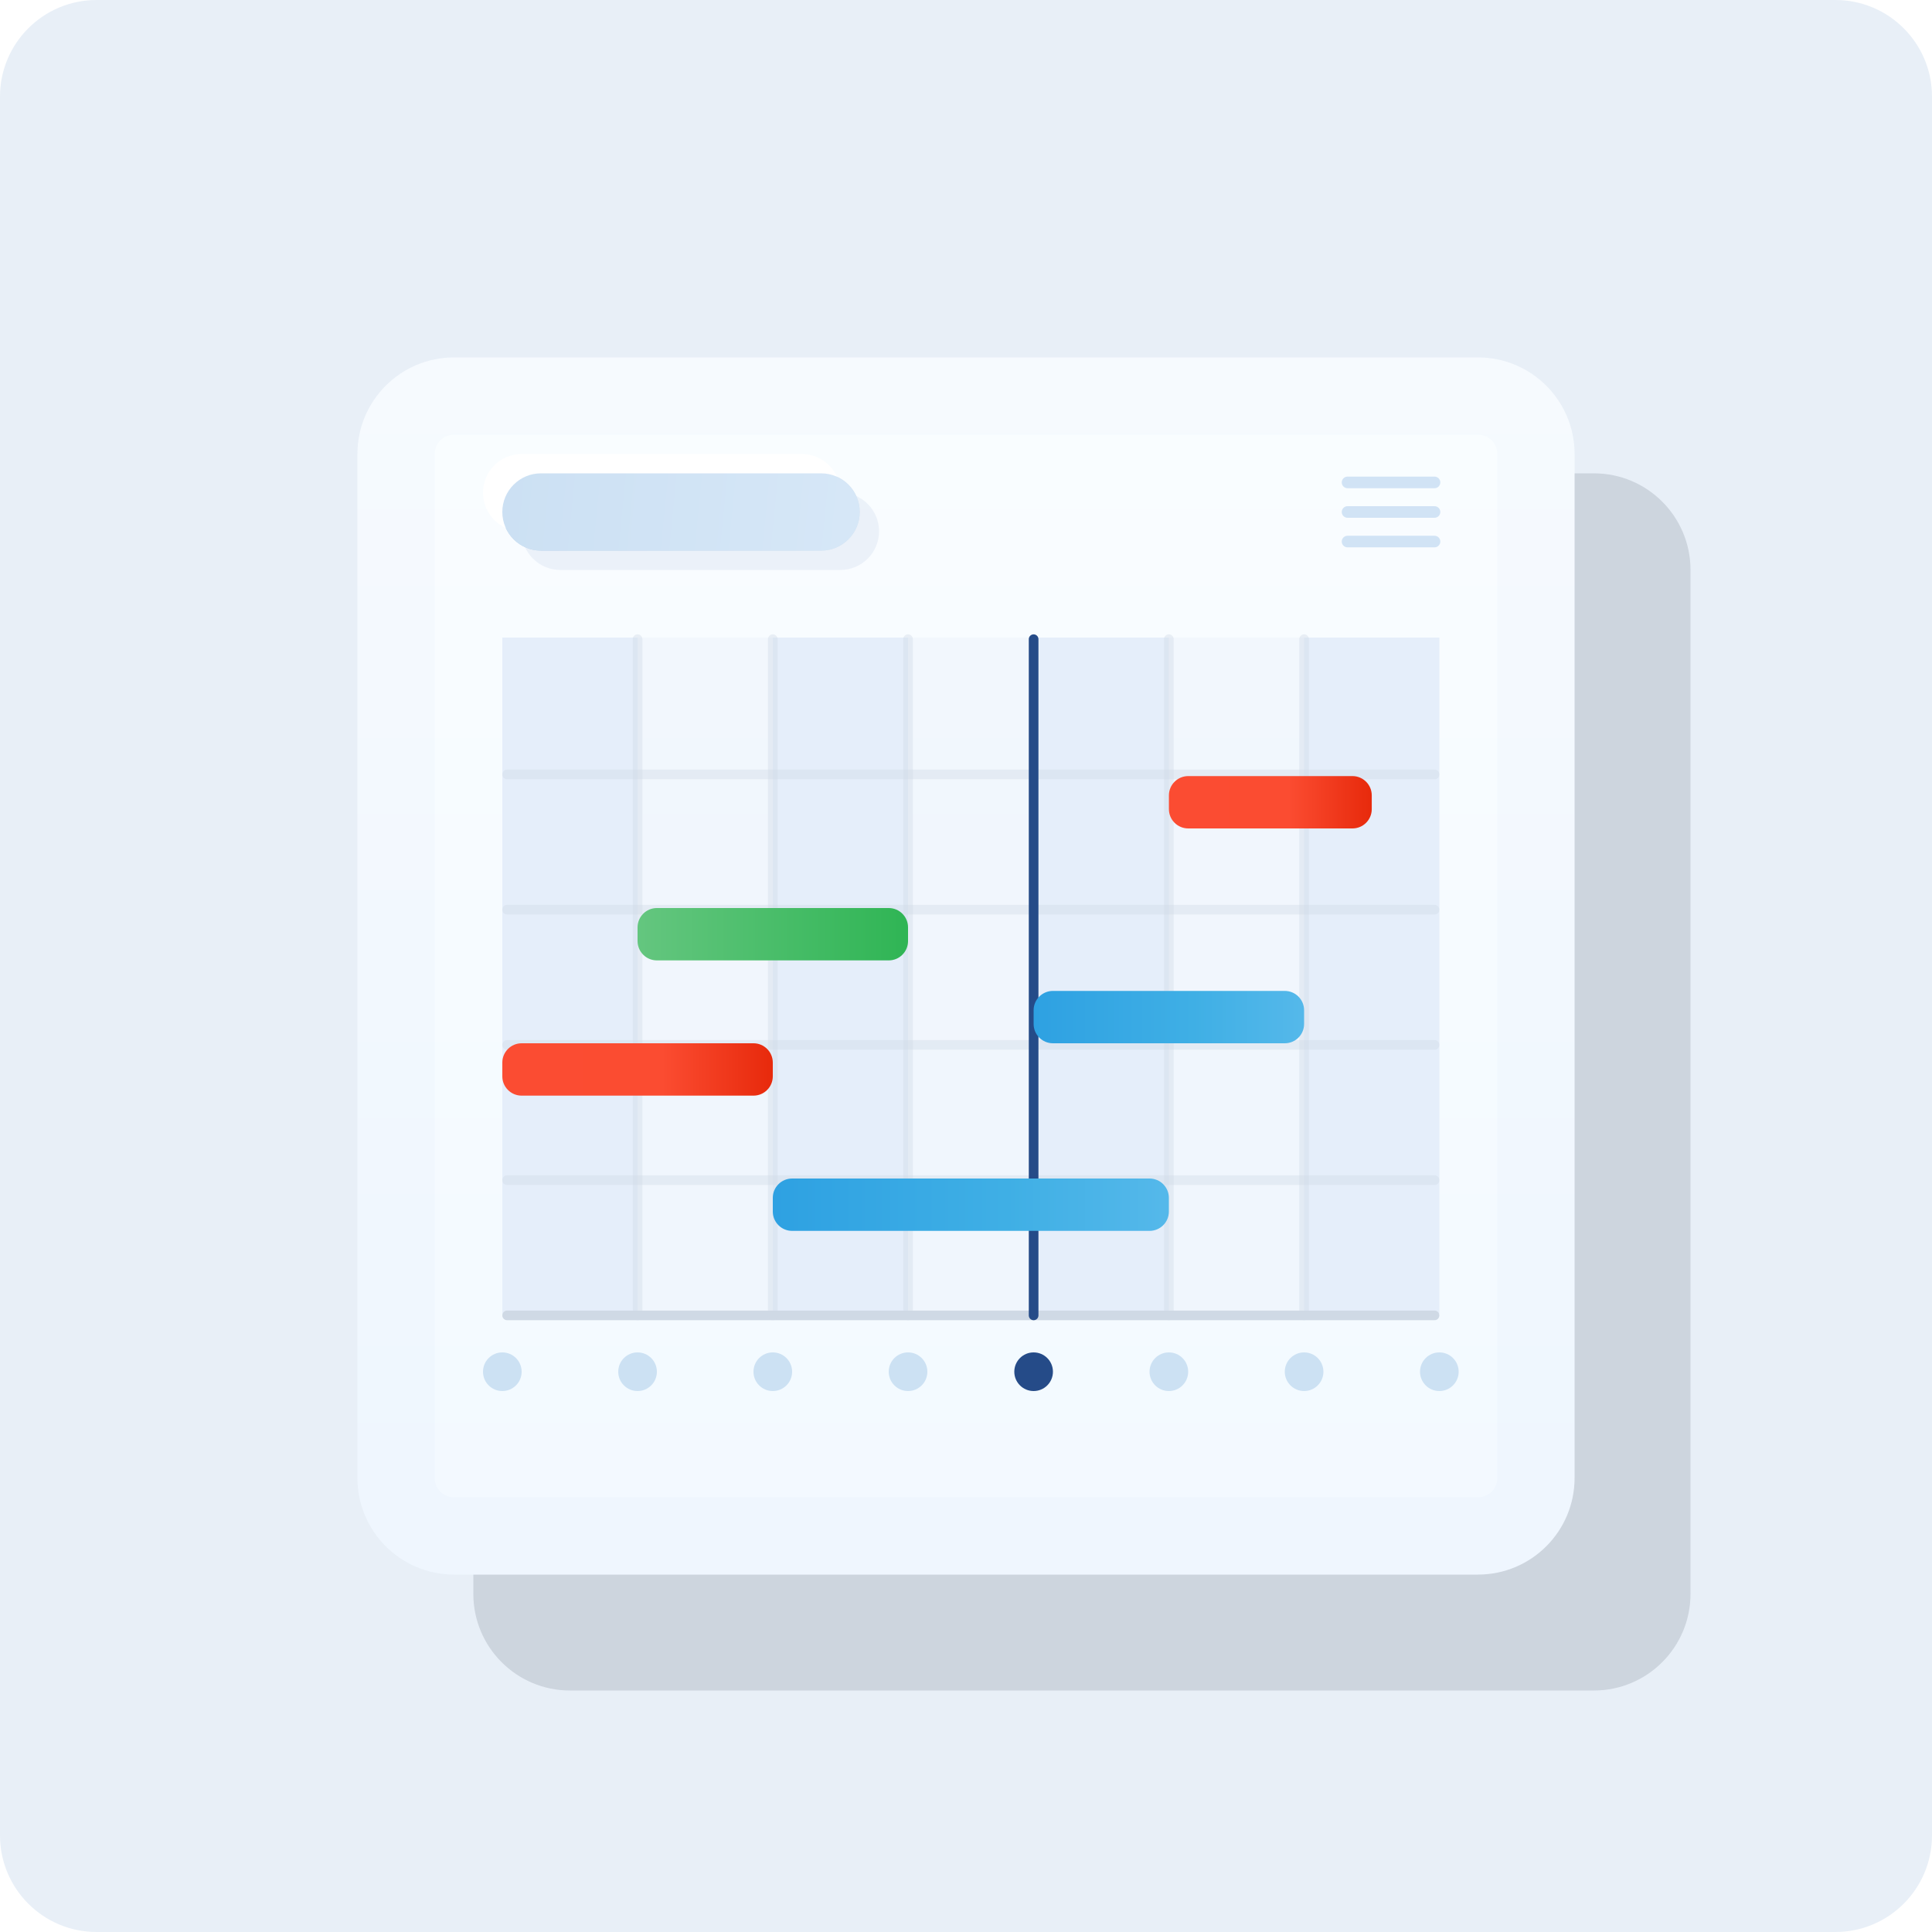 <?xml version="1.0" encoding="UTF-8"?>
<svg id="SVGDoc" width="200" height="200" xmlns="http://www.w3.org/2000/svg" version="1.1" xmlns:xlink="http://www.w3.org/1999/xlink" xmlns:avocode="https://avocode.com/" viewBox="0 0 200 200"><defs><mask id="Mask2725" x="-1" y="-1" width="2" height="2"><rect width="126" height="126" x="37" y="37" fill="#ffffff"></rect><path d="M47,163c-5.523,0 -10,-4.477 -10,-10v-106c0,-5.523 4.477,-10 10,-10h106c5.523,0 10,4.477 10,10v106c0,5.523 -4.477,10 -10,10z" fill="#000000"></path></mask><filter id="Filter2729" width="198" height="198" x="7" y="7" filterUnits="userSpaceOnUse"><feOffset dx="12" dy="12" result="FeOffset2730Out" in="SourceGraphic"></feOffset><feGaussianBlur stdDeviation="8 8" result="FeGaussianBlur2731Out" in="FeOffset2730Out"></feGaussianBlur></filter><linearGradient id="LinearGradient2732" gradientUnits="userSpaceOnUse" x1="100" y1="37" x2="100" y2="163"><stop stop-opacity="1" stop-color="#fafdff" offset="0"></stop><stop stop-opacity="1" stop-color="#f2f9ff" offset="1"></stop></linearGradient><clipPath id="ClipPath2738"><path d="M47,163c-5.523,0 -10,-4.477 -10,-10v-106c0,-5.523 4.477,-10 10,-10h106c5.523,0 10,4.477 10,10v106c0,5.523 -4.477,10 -10,10z" fill="#ffffff"></path></clipPath><linearGradient id="LinearGradient2840" gradientUnits="userSpaceOnUse" x1="77.29" y1="83.1" x2="77.29" y2="110.71"><stop stop-opacity="1" stop-color="#30b555" offset="0"></stop><stop stop-opacity="1" stop-color="#64c67f" offset="1"></stop></linearGradient><linearGradient id="LinearGradient2848" gradientUnits="userSpaceOnUse" x1="97.79" y1="104.79" x2="97.79" y2="145.21"><stop stop-opacity="1" stop-color="#54b8ea" offset="0"></stop><stop stop-opacity="1" stop-color="#3fafe5" offset="0.4"></stop><stop stop-opacity="1" stop-color="#2ea1e2" offset="1"></stop></linearGradient><linearGradient id="LinearGradient2857" gradientUnits="userSpaceOnUse" x1="118.29" y1="91.68" x2="118.29" y2="119.29"><stop stop-opacity="1" stop-color="#54b8ea" offset="0"></stop><stop stop-opacity="1" stop-color="#3fafe5" offset="0.4"></stop><stop stop-opacity="1" stop-color="#2ea1e2" offset="1"></stop></linearGradient><linearGradient id="LinearGradient2866" gradientUnits="userSpaceOnUse" x1="63.29" y1="97.1" x2="63.29" y2="124.71"><stop stop-opacity="1" stop-color="#e82b0d" offset="0"></stop><stop stop-opacity="1" stop-color="#fb4c31" offset="0.4"></stop><stop stop-opacity="1" stop-color="#fb4c32" offset="1"></stop></linearGradient><linearGradient id="LinearGradient2875" gradientUnits="userSpaceOnUse" x1="128.79" y1="72.85" x2="128.79" y2="93.55"><stop stop-opacity="1" stop-color="#e82b0d" offset="0"></stop><stop stop-opacity="1" stop-color="#fb4c31" offset="0.4"></stop><stop stop-opacity="1" stop-color="#fb4c32" offset="1"></stop></linearGradient><mask id="Mask2930" x="-1" y="-1" width="2" height="2"><rect width="37" height="8" x="52" y="49" fill="#ffffff"></rect><path d="M56,57c-2.209,0 -4,-1.791 -4,-4v0c0,-2.209 1.791,-4 4,-4h29c2.209,0 4,1.791 4,4v0c0,2.209 -1.791,4 -4,4z" fill="#000000"></path></mask><filter id="Filter2934" width="63" height="34" x="40" y="37" filterUnits="userSpaceOnUse"><feOffset dx="2" dy="2" result="FeOffset2935Out" in="SourceGraphic"></feOffset><feGaussianBlur stdDeviation="0.8 0.8" result="FeGaussianBlur2936Out" in="FeOffset2935Out"></feGaussianBlur></filter><linearGradient id="LinearGradient2937" gradientUnits="userSpaceOnUse" x1="86.26" y1="49" x2="54.42" y2="49"><stop stop-opacity="1" stop-color="#d6e3ef" offset="0"></stop><stop stop-opacity="1" stop-color="#bed5eb" offset="1"></stop></linearGradient><mask id="Mask2949" x="-1" y="-1" width="2" height="2"><rect width="37" height="8" x="52" y="49" fill="#ffffff"></rect><path d="M56,57c-2.209,0 -4,-1.791 -4,-4v0c0,-2.209 1.791,-4 4,-4h29c2.209,0 4,1.791 4,4v0c0,2.209 -1.791,4 -4,4z" fill="#000000"></path></mask><filter id="Filter2953" width="63" height="34" x="38" y="35" filterUnits="userSpaceOnUse"><feOffset dx="-2" dy="-2" result="FeOffset2954Out" in="SourceGraphic"></feOffset><feGaussianBlur stdDeviation="0.8 0.8" result="FeGaussianBlur2955Out" in="FeOffset2954Out"></feGaussianBlur></filter><linearGradient id="LinearGradient2956" gradientUnits="userSpaceOnUse" x1="87.53" y1="58.31" x2="25.08" y2="52.1"><stop stop-opacity="1" stop-color="#d6e7f7" offset="0"></stop><stop stop-opacity="1" stop-color="#c4dbf0" offset="1"></stop></linearGradient></defs><desc>Generated with Avocode.</desc><g><g><title>Group 6215</title><g><title>Rectangle 414</title><path d="M10,200c-5.523,0 -10,-4.477 -10,-10v-180c0,-5.523 4.477,-10 10,-10h180c5.523,0 10,4.477 10,10v180c0,5.523 -4.477,10 -10,10z" fill="#e8eff7" fill-opacity="1"></path></g><g><title>Rectangle 668</title><g filter="url(#Filter2729)"><path d="M47,163c-5.523,0 -10,-4.477 -10,-10v-106c0,-5.523 4.477,-10 10,-10h106c5.523,0 10,4.477 10,10v106c0,5.523 -4.477,10 -10,10z" fill="none" stroke-opacity="0.16" stroke-width="0" mask="url(&quot;#Mask2725&quot;)"></path><path d="M47,163c-5.523,0 -10,-4.477 -10,-10v-106c0,-5.523 4.477,-10 10,-10h106c5.523,0 10,4.477 10,10v106c0,5.523 -4.477,10 -10,10z" fill="#3d495c" fill-opacity="0.16"></path></g><path d="M47,163c-5.523,0 -10,-4.477 -10,-10v-106c0,-5.523 4.477,-10 10,-10h106c5.523,0 10,4.477 10,10v106c0,5.523 -4.477,10 -10,10z" fill="url(#LinearGradient2732)"></path><path d="M47,163c-5.523,0 -10,-4.477 -10,-10v-106c0,-5.523 4.477,-10 10,-10h106c5.523,0 10,4.477 10,10v106c0,5.523 -4.477,10 -10,10z" fill-opacity="0" fill="#ffffff" stroke-dashoffset="0" stroke-linejoin="miter" stroke-linecap="butt" stroke-opacity="0.04" stroke="#aebaeb" stroke-miterlimit="20" stroke-width="16" clip-path="url(&quot;#ClipPath2738&quot;)"></path></g><g opacity="0.5"><title>Rectangle 5936</title><path d="M52,136v0v-70v0h97v0v70v0z" fill="#ebf2fb" fill-opacity="1"></path></g><g><title>Rectangle 5954</title><path d="M52,136v0v-70v0h14v0v70v0z" fill="#e5eefa" fill-opacity="1"></path></g><g><title>Rectangle 5955</title><path d="M80,136v0v-70v0h14v0v70v0z" fill="#e5eefa" fill-opacity="1"></path></g><g><title>Rectangle 5956</title><path d="M107,136v0v-70v0h14v0v70v0z" fill="#e5eefa" fill-opacity="1"></path></g><g><title>Rectangle 5957</title><path d="M135,136v0v-70v0h14v0v70v0z" fill="#e5eefa" fill-opacity="1"></path></g><g opacity="0.4"><title>Line 570</title><path d="M66,66.168v70" fill-opacity="0" fill="#ffffff" stroke-dashoffset="0" stroke-linejoin="miter" stroke-linecap="round" stroke-opacity="1" stroke="#cfd9e5" stroke-miterlimit="20" stroke-width="1"></path></g><g opacity="0.4"><title>Line 571</title><path d="M94,66.168v70" fill-opacity="0" fill="#ffffff" stroke-dashoffset="0" stroke-linejoin="miter" stroke-linecap="round" stroke-opacity="1" stroke="#cfd9e5" stroke-miterlimit="20" stroke-width="1"></path></g><g opacity="0.4"><title>Line 572</title><path d="M121,66.168v70" fill-opacity="0" fill="#ffffff" stroke-dashoffset="0" stroke-linejoin="miter" stroke-linecap="round" stroke-opacity="1" stroke="#cfd9e5" stroke-miterlimit="20" stroke-width="1"></path></g><g opacity="0.4"><title>Line 573</title><path d="M135,66.168v70" fill-opacity="0" fill="#ffffff" stroke-dashoffset="0" stroke-linejoin="miter" stroke-linecap="round" stroke-opacity="1" stroke="#cfd9e5" stroke-miterlimit="20" stroke-width="1"></path></g><g><title>Line 578</title><path d="M148.5,136.168h-96" fill-opacity="0" fill="#ffffff" stroke-dashoffset="0" stroke-linejoin="miter" stroke-linecap="round" stroke-opacity="1" stroke="#cfd9e5" stroke-miterlimit="20" stroke-width="1"></path></g><g opacity="0.4"><title>Line 605</title><path d="M148.5,122.168h-96" fill-opacity="0" fill="#ffffff" stroke-dashoffset="0" stroke-linejoin="miter" stroke-linecap="round" stroke-opacity="1" stroke="#cfd9e5" stroke-miterlimit="20" stroke-width="1"></path></g><g opacity="0.4"><title>Line 606</title><path d="M148.5,108.168h-96" fill-opacity="0" fill="#ffffff" stroke-dashoffset="0" stroke-linejoin="miter" stroke-linecap="round" stroke-opacity="1" stroke="#cfd9e5" stroke-miterlimit="20" stroke-width="1"></path></g><g opacity="0.4"><title>Line 607</title><path d="M148.5,94.168h-96" fill-opacity="0" fill="#ffffff" stroke-dashoffset="0" stroke-linejoin="miter" stroke-linecap="round" stroke-opacity="1" stroke="#cfd9e5" stroke-miterlimit="20" stroke-width="1"></path></g><g opacity="0.4"><title>Line 608</title><path d="M148.5,80.168h-96" fill-opacity="0" fill="#ffffff" stroke-dashoffset="0" stroke-linejoin="miter" stroke-linecap="round" stroke-opacity="1" stroke="#cfd9e5" stroke-miterlimit="20" stroke-width="1"></path></g><g><title>Group 6209</title><g><title>Line 609</title><path d="M148.5,49.939h-9.002" fill-opacity="0" fill="#ffffff" stroke-dashoffset="0" stroke-linejoin="miter" stroke-linecap="round" stroke-opacity="1" stroke="#d1e3f5" stroke-miterlimit="20" stroke-width="1.2"></path></g><g><title>Line 610</title><path d="M148.5,56.061h-9.002" fill-opacity="0" fill="#ffffff" stroke-dashoffset="0" stroke-linejoin="miter" stroke-linecap="round" stroke-opacity="1" stroke="#d1e3f5" stroke-miterlimit="20" stroke-width="1.2"></path></g><g><title>Line 611</title><path d="M148.5,53h-9.002" fill-opacity="0" fill="#ffffff" stroke-dashoffset="0" stroke-linejoin="miter" stroke-linecap="round" stroke-opacity="1" stroke="#d1e3f5" stroke-miterlimit="20" stroke-width="1.2"></path></g></g><g><title>Line 575</title><path d="M107,66.168v70" fill-opacity="0" fill="#ffffff" stroke-dashoffset="0" stroke-linejoin="miter" stroke-linecap="round" stroke-opacity="1" stroke="#254b88" stroke-miterlimit="20" stroke-width="1"></path></g><g opacity="0.4"><title>Line 576</title><path d="M80,66.168v70" fill-opacity="0" fill="#ffffff" stroke-dashoffset="0" stroke-linejoin="miter" stroke-linecap="round" stroke-opacity="1" stroke="#cfd9e5" stroke-miterlimit="20" stroke-width="1"></path></g><g transform="rotate(90 80 96.71)"><title>Rectangle 5931</title><path d="M79.29,110.71c-1.105,0 -2,-0.895 -2,-2v-24c0,-1.105 0.895,-2 2,-2h1.42c1.105,0 2,0.895 2,2v24c0,1.105 -0.895,2 -2,2z" fill="url(#LinearGradient2840)"></path></g><g transform="rotate(90 100.5 124.71)"><title>Rectangle 5932</title><path d="M99.79,145.21c-1.105,0 -2,-0.895 -2,-2v-37c0,-1.105 0.895,-2 2,-2h1.42c1.105,0 2,0.895 2,2v37c0,1.105 -0.895,2 -2,2z" fill="url(#LinearGradient2848)"></path></g><g transform="rotate(90 121 105.29)"><title>Rectangle 5934</title><path d="M120.29,119.29c-1.105,0 -2,-0.895 -2,-2v-24c0,-1.105 0.895,-2 2,-2h1.42c1.105,0 2,0.895 2,2v24c0,1.105 -0.895,2 -2,2z" fill="url(#LinearGradient2857)"></path></g><g transform="rotate(90 66 110.71)"><title>Rectangle 5930</title><path d="M65.29,124.71c-1.105,0 -2,-0.895 -2,-2v-24c0,-1.105 0.895,-2 2,-2h1.42c1.105,0 2,0.895 2,2v24c0,1.105 -0.895,2 -2,2z" fill="url(#LinearGradient2866)"></path></g><g transform="rotate(90 131.5 83.05)"><title>Rectangle 5933</title><path d="M130.79,93.545c-1.105,0 -2,-0.895 -2,-2v-16.999c0,-1.105 0.895,-2 2,-2h1.42c1.105,0 2,0.895 2,2v16.999c0,1.105 -0.895,2 -2,2z" fill="url(#LinearGradient2875)"></path></g><g><title>Ellipse 725</title><path d="M50,142c0,-1.105 0.895,-2 2,-2c1.105,0 2,0.895 2,2c0,1.105 -0.895,2 -2,2c-1.105,0 -2,-0.895 -2,-2z" fill="#cce1f3" fill-opacity="1"></path></g><g><title>Ellipse 726</title><path d="M64,142c0,-1.105 0.895,-2 2,-2c1.105,0 2,0.895 2,2c0,1.105 -0.895,2 -2,2c-1.105,0 -2,-0.895 -2,-2z" fill="#cce1f3" fill-opacity="1"></path></g><g><title>Ellipse 727</title><path d="M78,142c0,-1.105 0.895,-2 2,-2c1.105,0 2,0.895 2,2c0,1.105 -0.895,2 -2,2c-1.105,0 -2,-0.895 -2,-2z" fill="#cce1f3" fill-opacity="1"></path></g><g><title>Ellipse 728</title><path d="M92,142c0,-1.105 0.895,-2 2,-2c1.105,0 2,0.895 2,2c0,1.105 -0.895,2 -2,2c-1.105,0 -2,-0.895 -2,-2z" fill="#cce1f3" fill-opacity="1"></path></g><g><title>Ellipse 729</title><path d="M105,142c0,-1.105 0.895,-2 2,-2c1.105,0 2,0.895 2,2c0,1.105 -0.895,2 -2,2c-1.105,0 -2,-0.895 -2,-2z" fill="#254b88" fill-opacity="1"></path></g><g><title>Ellipse 730</title><path d="M119,142c0,-1.105 0.895,-2 2,-2c1.105,0 2,0.895 2,2c0,1.105 -0.895,2 -2,2c-1.105,0 -2,-0.895 -2,-2z" fill="#cce1f3" fill-opacity="1"></path></g><g><title>Ellipse 731</title><path d="M133,142c0,-1.105 0.895,-2 2,-2c1.105,0 2,0.895 2,2c0,1.105 -0.895,2 -2,2c-1.105,0 -2,-0.895 -2,-2z" fill="#cce1f3" fill-opacity="1"></path></g><g><title>Ellipse 732</title><path d="M147,142c0,-1.105 0.895,-2 2,-2c1.105,0 2,0.895 2,2c0,1.105 -0.895,2 -2,2c-1.105,0 -2,-0.895 -2,-2z" fill="#cce1f3" fill-opacity="1"></path></g><g><title>Group 6212</title><g><title>Rectangle 5952</title><g filter="url(#Filter2934)"><path d="M56,57c-2.209,0 -4,-1.791 -4,-4v0c0,-2.209 1.791,-4 4,-4h29c2.209,0 4,1.791 4,4v0c0,2.209 -1.791,4 -4,4z" fill="none" stroke-opacity="0.16" stroke-width="0" mask="url(&quot;#Mask2930&quot;)"></path><path d="M56,57c-2.209,0 -4,-1.791 -4,-4v0c0,-2.209 1.791,-4 4,-4h29c2.209,0 4,1.791 4,4v0c0,2.209 -1.791,4 -4,4z" fill="#a1b6d6" fill-opacity="0.16"></path></g><path d="M56,57c-2.209,0 -4,-1.791 -4,-4v0c0,-2.209 1.791,-4 4,-4h29c2.209,0 4,1.791 4,4v0c0,2.209 -1.791,4 -4,4z" fill="url(#LinearGradient2937)"></path></g><g><title>Rectangle 5953</title><g filter="url(#Filter2953)"><path d="M56,57c-2.209,0 -4,-1.791 -4,-4v0c0,-2.209 1.791,-4 4,-4h29c2.209,0 4,1.791 4,4v0c0,2.209 -1.791,4 -4,4z" fill="none" stroke-opacity="1" stroke-width="0" mask="url(&quot;#Mask2949&quot;)"></path><path d="M56,57c-2.209,0 -4,-1.791 -4,-4v0c0,-2.209 1.791,-4 4,-4h29c2.209,0 4,1.791 4,4v0c0,2.209 -1.791,4 -4,4z" fill="#ffffff" fill-opacity="1"></path></g><path d="M56,57c-2.209,0 -4,-1.791 -4,-4v0c0,-2.209 1.791,-4 4,-4h29c2.209,0 4,1.791 4,4v0c0,2.209 -1.791,4 -4,4z" fill="url(#LinearGradient2956)"></path></g></g></g></g></svg>